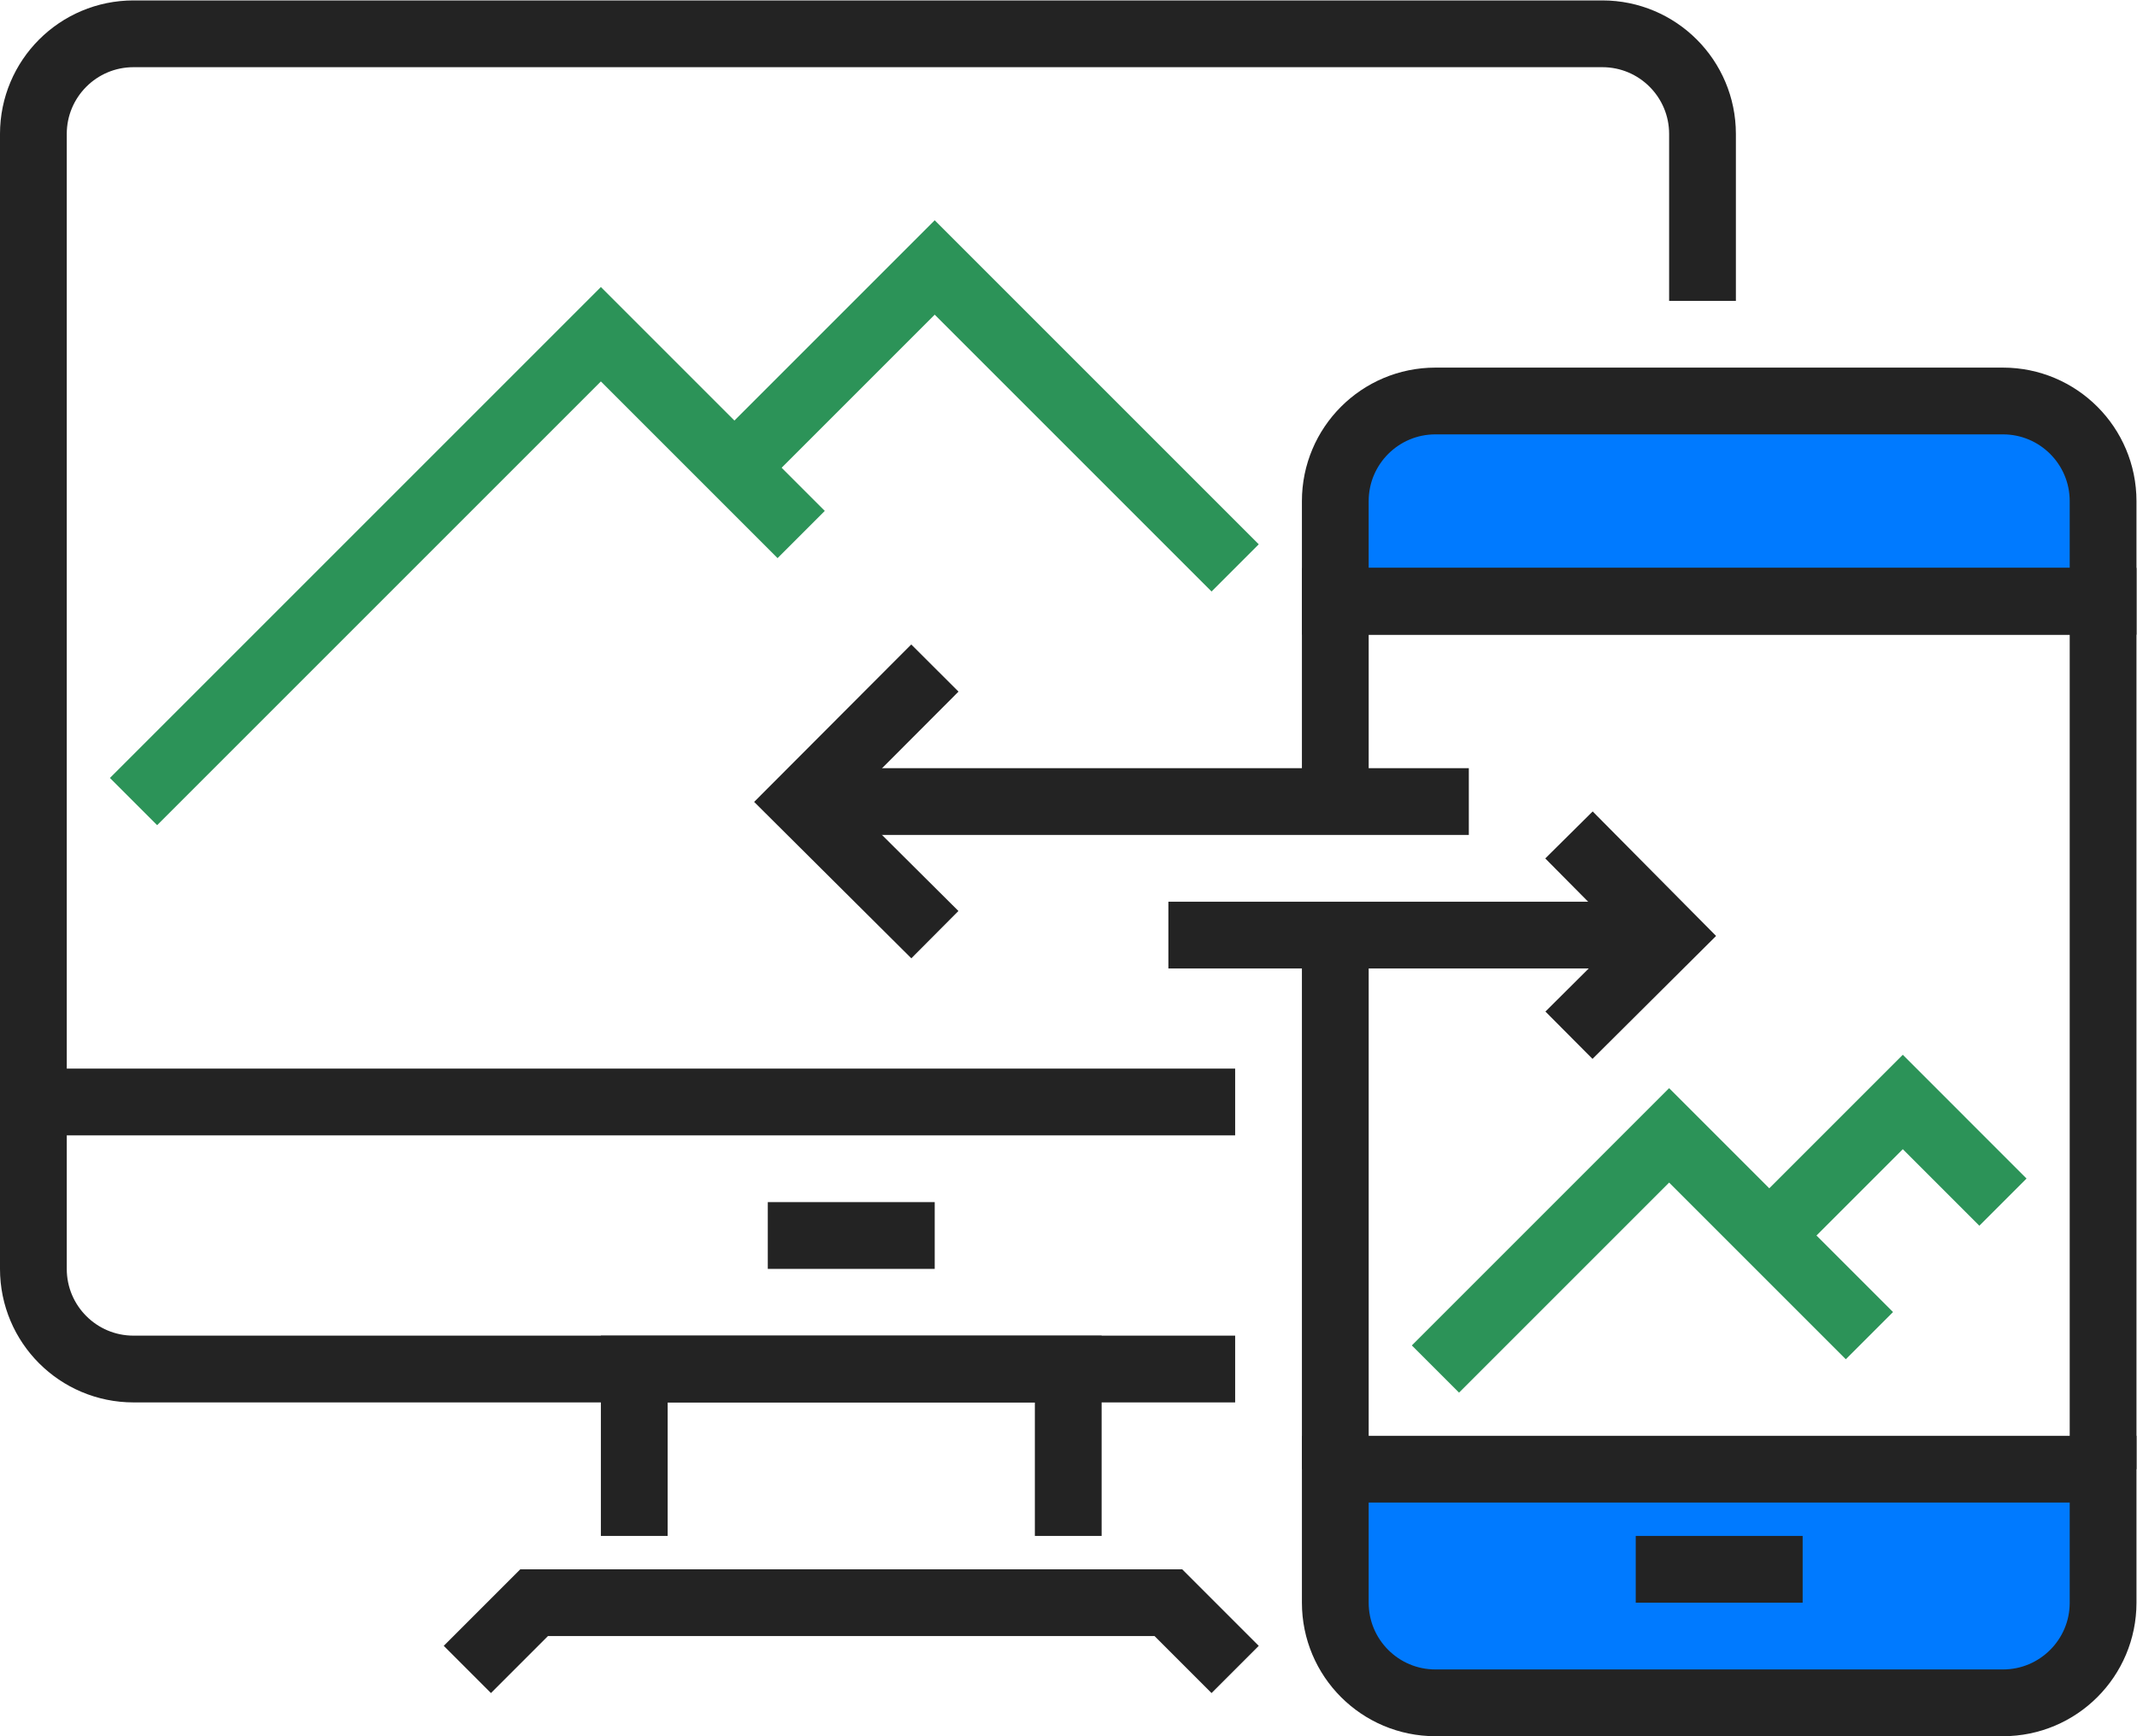 <?xml version="1.0" encoding="UTF-8" standalone="no"?>
<!-- Created with Inkscape (http://www.inkscape.org/) -->

<svg
   version="1.1"
   id="svg2"
   width="85.333"
   height="69.333"
   viewBox="0 0 85.333 69.333"
   sodipodi:docname="property.ai"
   xmlns:inkscape="http://www.inkscape.org/namespaces/inkscape"
   xmlns:sodipodi="http://sodipodi.sourceforge.net/DTD/sodipodi-0.dtd"
   xmlns="http://www.w3.org/2000/svg"
   xmlns:svg="http://www.w3.org/2000/svg">
  <defs
     id="defs6">
    <clipPath
       clipPathUnits="userSpaceOnUse"
       id="clipPath16">
      <path
         d="M 0,52 H 64 V 0 H 0 Z"
         id="path14" />
    </clipPath>
  </defs>
  <sodipodi:namedview
     id="namedview4"
     pagecolor="#ffffff"
     bordercolor="#000000"
     borderopacity="0.25"
     inkscape:showpageshadow="2"
     inkscape:pageopacity="0.0"
     inkscape:pagecheckerboard="0"
     inkscape:deskcolor="#d1d1d1" />
  <g
     id="g8"
     inkscape:groupmode="layer"
     inkscape:label="property"
     transform="matrix(1.333,0,0,-1.333,0,69.333)">
    <g
       id="g10">
      <g
         id="g12"
         clip-path="url(#clipPath16)">
        <g
           id="g18"
           transform="translate(37,11)">
          <path
             d="m 0,0 h -33 c -1.657,0 -3,1.343 -3,3 v 34 c 0,1.657 1.343,3 3,3 h 44 c 1.657,0 3,-1.343 3,-3 v -5"
             style="fill:none;stroke:#232323;stroke-width:2;stroke-linecap:butt;stroke-linejoin:miter;stroke-miterlimit:10;stroke-dasharray:none;stroke-opacity:1"
             id="path20" />
        </g>
        <g
           id="g22"
           transform="translate(14,2)">
          <path
             d="M 0,0 2,2 H 21 L 23,0"
             style="fill:none;stroke:#232323;stroke-width:2;stroke-linecap:butt;stroke-linejoin:miter;stroke-miterlimit:10;stroke-dasharray:none;stroke-opacity:1"
             id="path24" />
        </g>
        <g
           id="g26"
           transform="translate(19,6)">
          <path
             d="M 0,0 V 5 H 13 V 0"
             style="fill:none;stroke:#232323;stroke-width:2;stroke-linecap:butt;stroke-linejoin:miter;stroke-miterlimit:10;stroke-dasharray:none;stroke-opacity:1"
             id="path28" />
        </g>
        <g
           id="g30"
           transform="translate(1,19)">
          <path
             d="M 0,0 H 36"
             style="fill:none;stroke:#232323;stroke-width:2;stroke-linecap:butt;stroke-linejoin:miter;stroke-miterlimit:10;stroke-dasharray:none;stroke-opacity:1"
             id="path32" />
        </g>
        <g
           id="g34"
           transform="translate(23,15)">
          <path
             d="M 0,0 H 5"
             style="fill:none;stroke:#232323;stroke-width:2;stroke-linecap:butt;stroke-linejoin:miter;stroke-miterlimit:10;stroke-dasharray:none;stroke-opacity:1"
             id="path36" />
        </g>
        <g
           id="g38"
           transform="translate(63,34)">
          <path
             d="m 0,0 v 3 c 0,1.657 -1.343,3 -3,3 h -17 c -1.657,0 -3,-1.343 -3,-3 V 0 Z"
             style="fill:#007aff;fill-opacity:1;fill-rule:nonzero;stroke:none"
             id="path40" />
        </g>
        <g
           id="g42"
           transform="translate(63,34)">
          <path
             d="m 0,0 v 3 c 0,1.657 -1.343,3 -3,3 h -17 c -1.657,0 -3,-1.343 -3,-3 V 0 Z"
             style="fill:none;stroke:#232323;stroke-width:2;stroke-linecap:butt;stroke-linejoin:miter;stroke-miterlimit:10;stroke-dasharray:none;stroke-opacity:1"
             id="path44" />
        </g>
        <g
           id="g46"
           transform="translate(40,8)">
          <path
             d="m 0,0 v -4 c 0,-1.657 1.343,-3 3,-3 h 17 c 1.657,0 3,1.343 3,3 v 4 z"
             style="fill:#007aff;fill-opacity:1;fill-rule:nonzero;stroke:none"
             id="path48" />
        </g>
        <g
           id="g50"
           transform="translate(40,8)">
          <path
             d="m 0,0 v -4 c 0,-1.657 1.343,-3 3,-3 h 17 c 1.657,0 3,1.343 3,3 v 4 z"
             style="fill:none;stroke:#232323;stroke-width:2;stroke-linecap:butt;stroke-linejoin:miter;stroke-miterlimit:10;stroke-dasharray:none;stroke-opacity:1"
             id="path52" />
        </g>
        <g
           id="g54"
           transform="translate(49,5)">
          <path
             d="M 0,0 H 5"
             style="fill:none;stroke:#232323;stroke-width:2;stroke-linecap:butt;stroke-linejoin:miter;stroke-miterlimit:10;stroke-dasharray:none;stroke-opacity:1"
             id="path56" />
        </g>
        <g
           id="g58"
           transform="translate(63,8)">
          <path
             d="M 0,0 V 26 H -23 V 20"
             style="fill:none;stroke:#232323;stroke-width:2;stroke-linecap:butt;stroke-linejoin:miter;stroke-miterlimit:10;stroke-dasharray:none;stroke-opacity:1"
             id="path60" />
        </g>
        <g
           id="g62"
           transform="translate(40,24)">
          <path
             d="M 0,0 V -16"
             style="fill:none;stroke:#232323;stroke-width:2;stroke-linecap:butt;stroke-linejoin:miter;stroke-miterlimit:10;stroke-dasharray:none;stroke-opacity:1"
             id="path64" />
        </g>
        <g
           id="g66"
           transform="translate(47,27)">
          <path
             d="M 0,0 2.994,-3.021 0,-6"
             style="fill:none;stroke:#232323;stroke-width:2;stroke-linecap:butt;stroke-linejoin:miter;stroke-miterlimit:10;stroke-dasharray:none;stroke-opacity:1"
             id="path68" />
        </g>
        <g
           id="g70"
           transform="translate(35,24)">
          <path
             d="M 0,0 H 15"
             style="fill:none;stroke:#232323;stroke-width:2;stroke-linecap:butt;stroke-linejoin:miter;stroke-miterlimit:10;stroke-dasharray:none;stroke-opacity:1"
             id="path72" />
        </g>
        <g
           id="g74"
           transform="translate(28.005,32)">
          <path
             d="M 0,0 -3.999,-4.008 0,-7.987"
             style="fill:none;stroke:#232323;stroke-width:2;stroke-linecap:butt;stroke-linejoin:miter;stroke-miterlimit:10;stroke-dasharray:none;stroke-opacity:1"
             id="path76" />
        </g>
        <g
           id="g78"
           transform="translate(44,28)">
          <path
             d="M 0,0 H -20"
             style="fill:none;stroke:#232323;stroke-width:2;stroke-linecap:butt;stroke-linejoin:miter;stroke-miterlimit:10;stroke-dasharray:none;stroke-opacity:1"
             id="path80" />
        </g>
        <g
           id="g82"
           transform="translate(4,28)">
          <path
             d="M 0,0 14,14 20,8"
             style="fill:none;stroke:#2c9358;stroke-width:2;stroke-linecap:butt;stroke-linejoin:miter;stroke-miterlimit:10;stroke-dasharray:none;stroke-opacity:1"
             id="path84" />
        </g>
        <g
           id="g86"
           transform="translate(22,38)">
          <path
             d="m 0,0 6,6 9,-9"
             style="fill:none;stroke:#2c9358;stroke-width:2;stroke-linecap:butt;stroke-linejoin:miter;stroke-miterlimit:10;stroke-dasharray:none;stroke-opacity:1"
             id="path88" />
        </g>
        <g
           id="g90"
           transform="translate(43,11)">
          <path
             d="M 0,0 7,7 13,1"
             style="fill:none;stroke:#2c9358;stroke-width:2;stroke-linecap:butt;stroke-linejoin:miter;stroke-miterlimit:10;stroke-dasharray:none;stroke-opacity:1"
             id="path92" />
        </g>
        <g
           id="g94"
           transform="translate(53,15)">
          <path
             d="M 0,0 4,4 7,1"
             style="fill:none;stroke:#2c9358;stroke-width:2;stroke-linecap:butt;stroke-linejoin:miter;stroke-miterlimit:10;stroke-dasharray:none;stroke-opacity:1"
             id="path96" />
        </g>
      </g>
    </g>
  </g>
</svg>

